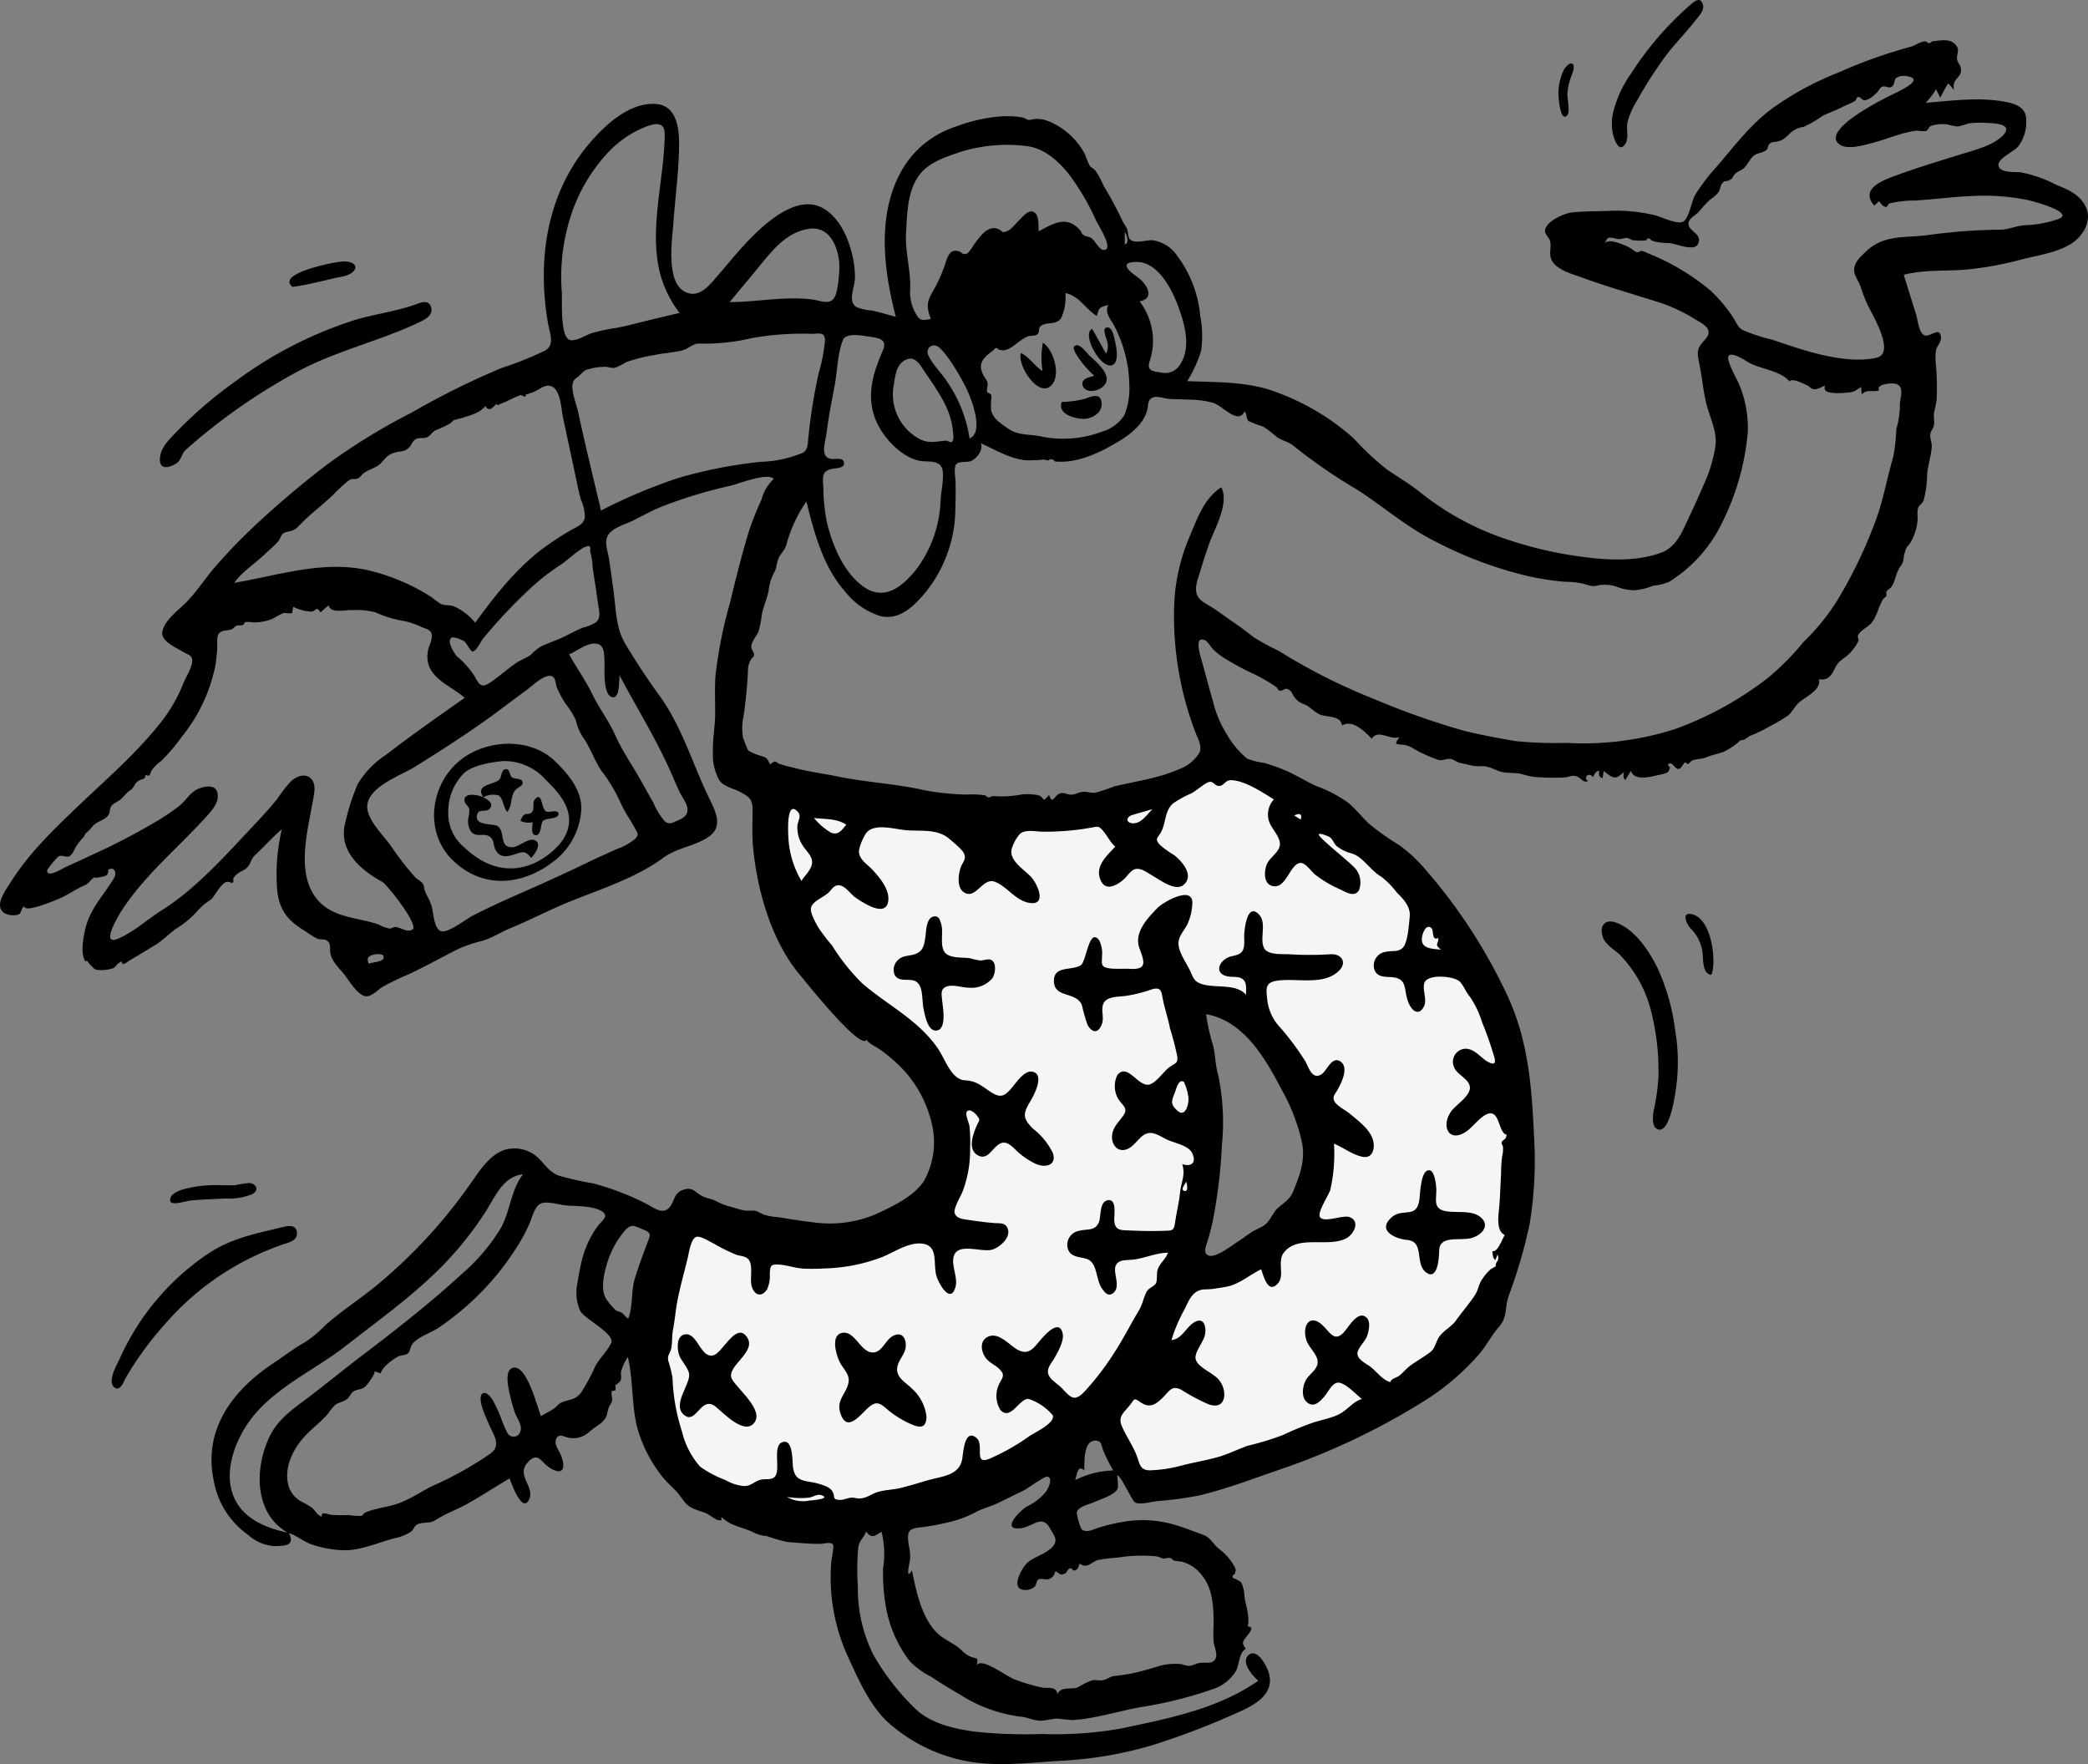 <svg xmlns="http://www.w3.org/2000/svg" width="262.575" height="221.852" viewBox="0 0 262.575 221.852"><rect x="0" y="0" width="262.575" height="221.852" fill="#808080" stroke="none"/><defs><style>.a{fill:#f5f5f5;}.a,.b{fill-rule:evenodd;}</style></defs><g transform="translate(-101 -37)"><path class="a" d="M440.851,389.151c-.513,7.525-10.724,11.437-16.917,13.042,1.241-7.382,2.845-15.034,1.847-22.521-.328-2.466-.759-4.919-1.222-7.363q-.257-1.356-.531-2.708c-.044-.219-.4-1.178-.289-1.4.2-.391,1.937-.33,2.378-.313a9.132,9.132,0,0,1,3.294.786,15.584,15.584,0,0,1,5.549,4.414c3.581,4.28,6.277,10.384,5.89,16.059M429.03,338c-5.927,3.51-13.068,5.394-19.828,6.312-10.3,1.4-20.815-.211-30.885-2.443-2.472-.548-4.94-1.138-7.375-1.831a34.809,34.809,0,0,0,5.819,19.873c3.242,4.92,7.472,9.032,11.17,13.59,3.442,4.243,6.219,9.029,6.357,14.628.057,2.337-.135,4.475-2.091,5.99s-4.622,2.086-7.028,2.433A61.735,61.735,0,0,1,366.845,396c-1.163-.186-2.323-.4-3.47-.661-1.3-.3-1.759-.653-2.847.325-2.348,2.11-3.425,5.275-3.957,8.3a44.311,44.311,0,0,0,.778,17.878c1.384,5.389,7.916,8.375,12.755,9.678,14.6,3.928,30.7-1.5,41.9-11.154.244-.211.486-.424.723-.644.8,1.656,1.664,3.284,2.613,4.857a23.546,23.546,0,0,0,2.188,3.169,4.618,4.618,0,0,0,1.065,1.057c.765.429,1.544.114,2.41-.037a102.959,102.959,0,0,0,18.848-4.868c9.24-3.495,17.528-9.252,21.907-18.346a45.163,45.163,0,0,0,3.924-14.675c.641-5.8.779-11.72-.852-17.369-2.988-10.352-10.613-18.744-18.964-25.217A82.874,82.874,0,0,0,429.03,338" transform="translate(-173.601 -204.918)"/><g transform="translate(101 37)"><path class="b" d="M258.874,38.333a14.181,14.181,0,0,1-4.243.791c-1.128.082-2.012.534-3.075.56a71.084,71.084,0,0,0-8.872.645c-2.956.444-5.679-.136-8.014,2.086-.831.79-1.872,1.7-1.373,2.975.229.584.552,1,.742,1.631a15.936,15.936,0,0,0,.794,2.054c.6,1.295,3.585,6.117,1.16,6.707-2.629.639-6.195-.108-8.727-.84-1.478-.427-2.932-.927-4.388-1.42a21.61,21.61,0,0,1-3.73-1.222c-.7-.406-.851-1.1-1.316-1.755a18.648,18.648,0,0,0-2.734-3.21,28.8,28.8,0,0,0-7.91-4.7,3.1,3.1,0,0,0-.706-.284c-.211-.02-.443.2-.579.171-.373-.073-.5-.307-.912-.539-.549-.312-2.787-1.349-3.178-.533.366-1.071.634-.762,1.625-.607.436.069.728-.131,1.121-.111.361.018.51.224.812.28a8.522,8.522,0,0,0,1.646.021q.233-.514.66.007l.478.155a9.5,9.5,0,0,0,1.778.174c.885.07,3.189,1.148,3.633.057.473-1.165-.964-1.456-1.2-2.269-.234-.8.861-1.266,1.3-1.748a13.1,13.1,0,0,1,1.394-1.512,5.059,5.059,0,0,0,1.05-.925c.235-.347.224-.909.529-1.2.363-.345.419-.106.749-.273.647-.327.361-.311.744-.758.327-.383.568-.371,1-.664.627-.429.847-1.268,1.457-1.729.446-.338,1.156-.337,1.547-.688.23-.207.159-.541.358-.737.382-.375.644-.223,1.121-.346.8-.208,1.065-.653,1.658-1.168a3.19,3.19,0,0,1,1.563-.663,14.671,14.671,0,0,0,2.359-1.374c.787-.386,1.6-.656,2.394-1.067.574-.3,1.128-.481,1.652-.783.177-.1.192-.476.421-.527.262-.058.472.378.751.4.585.048,1.251-.6,1.635-.976.167-.163.393-.6.608-.7.449-.191.717.187,1.118.038.562-.21.339-.823.683-1.161a1.842,1.842,0,0,1,1.476-.182c2.155.376-1.2,1.9-1.829,2.206-1.061.519-8.779,4.291-6.973,6.173.955,1,3.287.247,4.326-.015,1.821-.46,3.718-1.345,5.586-1.548a9.283,9.283,0,0,0,1.107.068c.424-.162.319-.487.663-.658a4.816,4.816,0,0,1,2.107-.186,7.3,7.3,0,0,0,1.283.258,13.8,13.8,0,0,0,1.366-.392,11.16,11.16,0,0,1,2.386-.052c1.138.033,3.413.205,1.76,1.717-1.338,1.224-3.653,1.753-5.341,2.287-2.5.789-4.95,1.507-7.415,2.407-1.68.612-5.263,1.688-3.263,3.984l.591-.559c.233.236.474.695.848.708.311.011.2-.323.49-.427a12.572,12.572,0,0,1,3.164-.364c2.44-.155,4.871-.478,7.314-.578a27.54,27.54,0,0,1,6.882.511c.58.124,5.99,1.545,3.9,2.376ZM238.923,61.939a11.05,11.05,0,0,1-.458,2.844,21.461,21.461,0,0,1-.38,3.44c-.659,2.313-1.128,4.679-1.836,6.978a57.848,57.848,0,0,1-5.342,11.328,27.875,27.875,0,0,1-4.109,5,32.905,32.905,0,0,1-4.47,4.516,42.907,42.907,0,0,1-11.635,6.419,37.789,37.789,0,0,1-13.707,1.757,52.6,52.6,0,0,1-6.27-.209c-2.155-.355-4.491-.79-6.609-1.313a98.653,98.653,0,0,1-11.433-4.045,73.75,73.75,0,0,1-11.927-6.045,27.943,27.943,0,0,1-3.064-1.661c-.809-.632-1.6-1.237-2.456-1.815-.976-.663-1.911-1.387-2.908-2.017-.6-.377-1.435-.745-1.748-1.427-.43-.938.088-2.115.357-3.024.35-1.184.721-2.353,1.141-3.513.711-1.965,2.52-5,1.525-7.072-2.1,1.3-3.023,3.854-3.919,6.026a24.349,24.349,0,0,0-1.98,8A40.948,40.948,0,0,0,150.37,103c.305.784.841,1.634.447,2.472a4.974,4.974,0,0,1-2.4,2c-2.728,1.2-5.466,1.554-8.315,2.219a22.551,22.551,0,0,1-2.353.794c-.491.046-.9-.115-1.46-.111s-1.007.32-1.513.354c-.441.03-.833-.228-1.254-.2-.942.055-1.116,1.669-1.582.248-.085.058-.553.589-.611.589-.133,0-.368-.395-.5-.465a2.413,2.413,0,0,0-.851-.181,5.354,5.354,0,0,0-1.871.053,12.537,12.537,0,0,1-3.191.132c-.217,0-.371.17-.64.16-.123-.005-.3-.223-.43-.256a11.662,11.662,0,0,0-2.3-.092,31.5,31.5,0,0,1-5.308-.547c-3.611-.817-7.292-.981-10.918-1.729-1.847-.381-3.651-.589-5.47-1.091a15.306,15.306,0,0,1-1.86-.5c-.541-.23-.328-.537-1.167.079-.377-.924-.422-.83-1.332-1.135a5.785,5.785,0,0,1-1.423-.645c-.026-.023-.586-1.43-.635-1.6A7.121,7.121,0,0,1,93.5,100.9a54.707,54.707,0,0,0,.556-5.719,2.762,2.762,0,0,1,.425-1.511c.081-.2.321-.182.341-.484.027-.4-.384-.682-.34-1.151.059-.631.693-1.271.915-1.859a15.019,15.019,0,0,0,.424-2.191c.214-.976.626-1.891.834-2.871a6.145,6.145,0,0,1,.635-2.2c.442-.711.312-1.291.664-2,.323-.649.732-.882.953-1.666a17.349,17.349,0,0,1,2.5-5.38c1.014,4.03,2.093,8.194,4.917,11.379a9.022,9.022,0,0,0,4.419,3.035c1.983.452,3.569-.718,4.86-2.1a16.822,16.822,0,0,0,4.537-11.464c.046-1.113.04-2.227.025-3.341-.007-.5-.261-1.767.079-2.184.372-.457,1.435-.171,1.987-.472.68-.371,1.427-1.363,1.123-2.181,1.812.82,3.544,1.9,5.559,2.129a14.149,14.149,0,0,0,2.361-.085c-.021,0,.553.118.587.126a.352.352,0,0,1,.459-.119.382.382,0,0,1,.32.236c2.872.287,5.764-1.132,8.222-2.635,1.436-.878,3.014-2.179,3.417-3.889.144-.61.019-1.185.65-1.5.512-.253,1.5.112,2.043.152,1.9.139,3.777-.041,5.634.526,1.133.346,3.112,2.77,3.9,1.065.343.322.157.895.522,1.208a15.929,15.929,0,0,0,1.828.7,13.539,13.539,0,0,1,1.678,1.277c.733.534,1.5.575,2.21,1.2a68.563,68.563,0,0,0,8.08,5.542c3.256,2.135,6.137,4.652,9.63,6.393a50.069,50.069,0,0,0,10.934,4.194,34.04,34.04,0,0,0,5.406.9,10.676,10.676,0,0,1,2.5.287,3.44,3.44,0,0,0,1.158.249c.288.008.7-.158,1.058-.151a4.491,4.491,0,0,1,1.756.224,6.442,6.442,0,0,0,2.206.459,7.707,7.707,0,0,0,2.43-.577,6.637,6.637,0,0,0,1.992-.483,17.864,17.864,0,0,0,6.6-7.3,31.6,31.6,0,0,0,3.288-11.391,13.939,13.939,0,0,0-1.165-6.33c-.236-.567-1.651-2.98-1.215-3.418.494-.5,2.112.644,2.568.892,1.447.787,4.061,1.038,5.075,2.362.258-.5,1.7.239,2.156.446.381.171.489.48.969.517.452.035.918-.326,1.334-.441-.3.847.717.886,1.416.931a11.134,11.134,0,0,0,1.493-.079c.858-.061.872-.254,1.656-.694a2.313,2.313,0,0,0,.1.944c.5-.729,1.465-.223,2.146-.543-.492-.747,1.609-.951,2.1-.794,1.232.4.4,1.967.505,2.875Zm-96.437,51.318c.812-.242,1.63-.464,2.445-.7-.617.567-1.259,1.589-2.14,1.749-1.064.192-1.482-.7-.3-1.053Zm-40.12.406c1.368.164,2.858.038,4.057.846-.584.672-.964,1.376-1.939.991a8.049,8.049,0,0,1-2.118-1.837Zm45.708,36.814c-.9-.806-.78-1.166-.358-2.209.181-.449.469-1.843,1.15-1.435a5.994,5.994,0,0,1,.578,1.972c.1.688-.329,2.605-1.371,1.671Zm5.067-4.679c-.317-1.166-.306-2.436-.618-3.631a23.7,23.7,0,0,1-.85-3.832c4.747.839,7.442,5.549,9.5,9.481a24.083,24.083,0,0,1,2.576,6.735c.4,2.276-.3,4-1.106,6.031-.413,1.036-1.1,1.395-1.893,2.079-.706.606-.971,1.629-1.707,2.174-.544.4-1.251.611-1.819,1.018s-1.124.8-1.7,1.174c-.663.428-2.649,1.99-3.544,1.656-.67-.249-.372-1.069-.2-1.583a26.3,26.3,0,0,0,.824-3.256,63.693,63.693,0,0,0,1.055-9.073,28.612,28.612,0,0,0-.51-8.972Zm-3.97,13.592c.071.148.368,1.413-.294,1.153-.46-.181.226-.921.294-1.153Zm2.8-50.229c.56-.231.784.453,1.277.474.654.027.791-.7,1.477-.721,1.677-.053,4.108,1.568,5.472,2.414a2.784,2.784,0,0,0-.611,2.747c.293.916,1.41,1.94,1.369,2.91s-1.251,1.6-1.629,2.465c-.347.8-.479,2.385.591,2.736,1.841.6,2.262-2.845,3.657-2.871.6-.011,1.371,1.11,1.8,1.459a14.768,14.768,0,0,0,3.161,1.872c.754.35,1.8,1.041,2.362.1a2.743,2.743,0,0,0-.353-2.6c-.5-.744-4.976-4.152-4.693-4.452.151-.16,1.265.281,1.423.415.357.3.488.794.846,1.116a5.209,5.209,0,0,0,1.926.913c1.409.473,2.3,2.139,3.666,2.915a10.671,10.671,0,0,1,1.935,1.971c.872.871,1.761,1.783,1.63,3.066-.091.889-.223,2.958-.726,3.708-.546.814-1.453.5-2.282.694a1.739,1.739,0,0,0-1.493,1.983c.193,1.081,1.057,1.158,1.96,1.185,2.546.077,1.609,1.694,2.5,3.469.482.964,1.287,1.343,1.841.214.446-.908-.351-2.34.133-3.115.589-.945,3.743-.688,4.4.046.5.557.763,1.322,1.26,1.9a11.772,11.772,0,0,1,1.518,3.207c.481,1.151.9,2.318,1.268,3.51.259.838.818,2.164-.52,1.448-.934-.5-1.632-1.626-2.816-1.662a1.645,1.645,0,0,0-1.5,2.239c.331,1.023,1.84,1.474,2.015,2.512.192,1.135-1.752,2.293-2.343,3.128-1.36,1.922-.222,4.085,2.006,2.454.79-.578,1.617-1.744,2.508-2.11,1.41-.578,1.4,1.564,2.076,2.352.364.424.495-.007.28.627-.079.234-.482.307-.527.6-.033.213.158.326.165.49a3.661,3.661,0,0,1-.1,1.248,16.521,16.521,0,0,0-.13,2.193c-.1,1.563-.117,3.056-.281,4.619-.091.87-.282,2.641.745,3.065-.365.573-.852,2.166-1.57,2.046.058.377.026.859.392,1.105l.263-.69c.2.525.024.586.012.944.015-.443-.4.618-.177.487-.193.161-.447.253-.737.462a5.063,5.063,0,0,0-.932,1.087c-.569.712-.536,1.431-1.033,2.174-.706,1.053-1.612,2.093-2.356,3.145-.605.856-1.759,1.351-2.245,2.271-.309.586-.432,1.267-.958,1.679-.754.59-1.762,1.146-2.581,1.755-.515.383-.907.914-1.421,1.286-.26.188-1.044.379-1.045.763-.986-.276-1.684-1.284-2.46-1.9-.518-.41-1.752-.942-1.678-1.763.061-.672,1.016-1.505,1.236-2.21.187-.6.447-1.71-.07-2.22-1.083-1.069-2.31,1.226-2.892,1.837-1.2,1.26-1.709-.011-2.694-.926-1.575-1.462-2.565.055-2.01,1.875.281.921,1.35,1.743,1.419,2.684.076,1.034-1.044,1.554-1.487,2.38-.419.779-.612,2.148.175,2.793.868.711,1.623-.13,2.19-.787.441-.51.931-1.632,1.647-1.7.9-.079,2.368,1.55,3.05,2.052-1.037.3-1.661,1.168-2.537,1.724-1.131.718-2.71.887-3.976,1.38a36.269,36.269,0,0,0-3.4,1.418,35.513,35.513,0,0,1-4.422,1.351c-1.274.444-2.482,1.067-3.783,1.434-1.466.413-2.988.662-4.467,1.036a17.6,17.6,0,0,1-4.05.629c-1.318,0-1.291-.814-1.712-1.9-.5-1.292-1.33-2.425-1.859-3.686-.5-1.2.257-1.654.986-2.571.687-.864.5-1,1.39-.393,1.166.8,1.936.258,2.843-.66.807-.816,1.1-1.5,2.264-.926a24.619,24.619,0,0,0,3.517,1.866c.984.292,1.716.08,1.881-1a2.868,2.868,0,0,0-1.32-2.678c-.636-.525-2.025-1.148-2.257-2-.245-.9,1.045-2.207,1.183-3.211.174-1.267-.372-2.2-1.574-1.322-.872.636-1.452,2.016-2.663,2.1A19.811,19.811,0,0,1,149,175.376c.524-1.082.974-2.31,2.382-2.431a11.606,11.606,0,0,0,1.189-.07c.575-.1,1.355-.186,1.97-.341,1.446-.365,2.723-1.482,4.055-2.122.305.822.846,3.162,2.089,1.8.92-1.011-.1-2.75.748-3.874,1.748-2.32,5.554-.616,7.85-1.812,1-.521,1.813-2.181.4-2.682-.824-.292-3.2.787-3.7-.009-.353-.568,1.127-2.786,1.306-3.4a20.426,20.426,0,0,0,.466-5.821c1.117.457,2.531,1.527,3.735,1.674,1.238.15,1.456-1.3,1.131-2.258-.447-1.315-1.937-2.393-2.958-3.241-.45-.373-1.629-.975-1.876-1.542-.255-.586.11-.87.4-1.38.447-.8,1.53-2.855.351-3.6-1.084-.687-1.692,1.238-2.382,1.649-1.172.7-1.573-.9-2.039-1.716a34.75,34.75,0,0,0-3.069-4.128,6.07,6.07,0,0,1-1.687-3.573c-.106-1.169-.345-2.073,1.033-2.339,2.443-.471,6.019.689,8-1.3,1.041-1.042.3-2.12-1.017-2.066a41.248,41.248,0,0,1-5.1.016c-.923-.074-2.854.15-3.32-.8-.6-1.226.417-3.195-.688-4.269-1.411-1.372-1.756,1.728-1.8,2.584-.034.624.125,1.573-.262,2.113-.362.5-1.024.5-1.559.678-1.348.458-2.045,2.115-.256,2.466.6.118,1.441-.054,1.941.393.524.467.324,1.3.373,1.926-1.253-1.453-3.858-.809-5.555-1.348-.893-.284-1.045-.663-1.421-1.528-.455-1.048-1.492-2.372-1.532-3.531-.034-.983.785-1.724,1.167-2.572a6.77,6.77,0,0,0,.577-2.728c-.117-1.969-3.668.041-4.4.794-1.328,1.367-2.964,3.136-2.245,5.072.642,1.728.983,2.708-1.245,2.572-.815-.05-2.528.112-3.16-.233-.47-.255-.293-.714-.309-1.378a3.663,3.663,0,0,0-.339-1.95c-1.3-1.768-1.6,2.632-2.332,3.108-1.14.745-3.553-.036-3.366,2.176.163,1.935,2.778,1.145,3.5,2.81a23.939,23.939,0,0,0,.713,2.51c.625,1.1,1.395,1.044,1.81-.106.291-.808-.1-1.638.127-2.4.323-1.1,1.863-1,2.811-1.125a17.79,17.79,0,0,0,3.25-.8c1.351-.437,1.278.281,1.5,1.32.255,1.206.645,2.369.885,3.592a35.872,35.872,0,0,1,.911,3.51c.073.873-.222.793-.945,1.3-.79.55-1.659,1.981-2.576,2.216-1.379.354-2.768-2.8-4.022-1.185a3.179,3.179,0,0,0,.053,2.882c.506.945,1.436,1.186.657,2.268-.586.813-1.322,1.443-1.377,2.538-.051,1.016.639,1.977,1.72,1.679.873-.241,1.389-1.135,2.05-1.677,1.141-.937,2.077-.069,3.245.461.919.418,2.608.69,3.07,1.672.585,1.246-.165,1.728-1.253,1.373.424,1.393-.134,2.2-.287,3.642-.124,1.165-.392,2.232-.562,3.358-.227,1.5-.251,1.341-1.8,1.392-1.315.043-2.594.008-3.907-.049-1.157-.051-1.945.054-2-1.343-.023-.616.365-2.706-.849-2.455-1.07.221-.762,2.13-1.119,2.848-.517,1.039-1.393.721-2.367.977a1.792,1.792,0,0,0-1.536,2.123c.273,1.207,1.379,1.123,2.341,1.4,1.481.43,1.156,2.608,2.02,3.791.353.483.724.97,1.316.574,1.086-.727.061-2.5.348-3.393.3-.937,1.319-.745,2.281-.867,1.419-.179,2.905-.864,4.319-.856-.271.816-1.031,1.291-1.3,2.15-.147.461-.01,1.321-.214,1.7-.219.409-.908.532-1.194,1.1-.373.745-.489,1.544-.926,2.274-1.033,1.726-1.923,3.491-3.021,5.2a34.779,34.779,0,0,1-3.782,4.974c-1.384,1.484-1.8.765-2.986-.448-.484-.494-1.512-1.065-1.646-1.8s.468-1.32.8-1.912c.436-.785,1.225-2.135,1.032-3.076-.36-1.768-1.94-.14-2.54.522-1.046,1.156-1.631,2.371-3.213,1.458-1.012-.585-2.289-2.185-3.617-1.593-1.209.539-.871,2.1-.127,2.885.417.442,1.011.7,1.453,1.11.952.893.413,1.135-.022,2.134a3.373,3.373,0,0,0,.248,3.109c1.29,1.341,2.287-1.364,3.484-1.419a6.69,6.69,0,0,1,3.094,2.079c.295.978-2.25,2.145-2.926,2.6a27.549,27.549,0,0,1-5.055,2.863c-2.088.835-.532-1.8-1.673-2.671-1.484-1.138-1.6,1.979-1.751,2.754-.4,2.06-2.58,2.113-4.335,2.624-1.117.325-2.235.671-3.364.953-.958.24-2.031.234-2.959.531-.814.261-1.372.79-2.282.8-.3,0-.554-.1-.839-.105-.576-.014-1.1.315-1.654.281-.916-.057-.517-.346-.836-.985-.3-.6-1.06-.82-1.653-1.007-1.7-.537-3.111-.066-3.358-2.225-.076-.663.024-3.385-1.237-3.067-1.473.371-.177,3.606-1.091,4.417-.445.395-1.117.2-1.653.314-.88.191-1.266.856-2.23.811a5.755,5.755,0,0,1-2.279-.757,13.3,13.3,0,0,1-3.2-1.7,10.279,10.279,0,0,1-2.251-4.371,24.64,24.64,0,0,1-1.2-6.781,14.012,14.012,0,0,0-.533-2.135c-.154-.794.3-.954.405-1.706.1-.732.052-1.513.206-2.3.221-1.127.3-2.28.513-3.411.355-1.87.893-3.726,1.335-5.579.137-.576.386-2.421,1.1-2.6.524-.131,1.734.65,2.22.879a21.255,21.255,0,0,0,2.814,1.392c.53.162,1.2.146,1.547.638.55.779.106,2.305.333,3.226.279,1.127,1.2,1.607,1.947.474a3.959,3.959,0,0,0,.344-1.99c.076-.962.093-1.195,1.134-1.13s2.083.464,3.165.513c.975.043,1.954.017,2.928-.037a21.831,21.831,0,0,0,6.746-1.356c1.5-.57,3.244-1.818,4.9-1.774,2.337.062,1.7,2.226,2.025,3.845.195.985,1.842,4.01,2.475,1.555.313-1.214-.73-2.984-.112-4.081.73-1.3,3.412-.221,4.632-.521.988-.243,2.638-1.643,1.941-2.852-.33-.572-.972-.464-1.544-.507-1.084-.081-2.161-.229-3.237-.388-.612-.09-1.547-.143-1.791-.845-.208-.6.765-2.143.977-2.713a14.589,14.589,0,0,0,.953-5.484,17.752,17.752,0,0,0-.088-2.825c-.055-.336-.56-1.435-.323-1.756.318-.433.969.117,1.23.441.519.646.338.594.043,1.263-.434.984-1.278,3.048.153,3.806,1.5.792,2.037-1.885,3.455-1.592.661.137,1.314,1.006,1.846,1.412a8.987,8.987,0,0,0,2.03,1.272c1.2.479,2.554.12,2.068-1.392a8.68,8.68,0,0,0-2.462-3.036c-1.381-1.347-1.318-1.913-.364-3.5.4-.664,1.932-3.483.155-3.712-.94-.122-1.957,1.4-2.454,1.987-.853,1-1.341,1.431-2.61.627-1.24-.786-1.815-1.443-3.315-1.515-1.725-.083-2.5-2.676-3.416-4.007-2.485-3.617-6.289-5.406-9.5-8.177a25.643,25.643,0,0,1-3.808-4.78,22.305,22.305,0,0,1-1.758-2.312c-.29-.543-1.076-1.85-.872-2.491.255-.8,1.63-1.289,2.2-1.852.48-.472.736-1.061,1.491-.881.672.161,1.277,1.07,1.827,1.47a12.037,12.037,0,0,0,1.745,1.05c1.081.531,2.387.814,2.451-.8.055-1.4-1.218-2.891-2.137-3.832-.669-.685-1.683-1.281-1.55-2.369a6.771,6.771,0,0,1,.791-1.953c.922-1.558,3.738-.607,5.268-.508,1.843.121,3.876-.189,5.341,1.115.478.425,1.586,1.261,1.82,1.853.273.689-.173,1-.421,1.666-.32.862-.541,2.564.381,3.159,1.539.992,2.342-1.95,3.942-1.307,1.517.61,2.578,2.365,4.31,2.643,2.267.363.976-2.446.192-3.273-1.017-1.072-2.99-2.18-2.344-3.765a5,5,0,0,1,.985-1.679c.742-.551,1.939-.248,2.789-.239a33.082,33.082,0,0,0,6.273-.529c.634-.113.778-.2,1.225.269.619.653.944,1.5,1.663,2.147-1.039,1.12-2.58,2.443-1.857,4.167.622,1.484,1.985.756,2.907-.037.433-.372.88-1.16,1.454-1.309.745-.194,1.582.483,2.192.826.915.516,2.873,2.046,3.913,1.143,1.375-1.195-.252-2.992-1.2-3.729a12.2,12.2,0,0,1-1.818-1.315c-.642-.733-.266-.84.123-1.5.712-1.209.451-2.765,1.589-3.709a13.327,13.327,0,0,1,2.254-1.236c.709-.378,1.471-1.128,2.166-1.416Zm11.6,4.7-.83-.509c.633-.308,1.05-.272.83.509Zm15.272,14.684c.111-.564.546-1.573,1.145-1.045.386.339-.035,1.612.882,1.26.047.811-.557.742.334,1.464-1.124-.13-2.676-.079-2.361-1.679ZM135.2,196.925c.283-.76.281-1.938,1.152-1.243.046-.92-.172-3.837,1.5-3.719.681.048.674.649.854,1.169a18.986,18.986,0,0,0,1.29,2.58,11.422,11.422,0,0,0-4.793,1.213Zm.542,10.485c.947.716,1.422-.129,2.316-.438a24.639,24.639,0,0,1,2.6-.316,18.011,18.011,0,0,1,3.577-.222c.273,0,.844.041,1.119.073.5.057.457.162.978.3a4.911,4.911,0,0,1,.608-.1.64.64,0,0,1,.594.312,9.286,9.286,0,0,0,1.086.161,4.734,4.734,0,0,1,2.559,1.755c1.418,1.734,1.46,4.34,1.428,6.486a14.515,14.515,0,0,0,.011,1.829c.062.559.457,1.4.3,1.96-.245.841-1,.652-1.885.689-.519.022-1.038.357-1.451.387a2.834,2.834,0,0,1-.965-.209,7.332,7.332,0,0,0-3.342.388c-1.068.295-2,.586-3.089.795-.705.136-1.339.213-2.051.3-.583.073-.835.38-1.344.507-.491.122-.969-.061-1.464.035a9.871,9.871,0,0,0-1.76.872c-.848.34-2.2-.168-2.578.88-.147-1.011-1.117-.736-1.838-.826a22.478,22.478,0,0,1-3.5-1.021c-.938-.279-4.181-2.849-4.8-1.806,0-.105.114-.7.016-.772-.346-.243-.343-.109-.716-.262a3.288,3.288,0,0,1-1.217-.836c-.824-.794-1.933-1.209-2.8-1.929-2.18-1.81-2.926-5.537-3.458-8.132-.7,1.233-.44-.349-.32-.878.285-1.247-.081-1.863-.164-3.068-.076-1.109.429-1.328,1.43-1.444a27.208,27.208,0,0,0,3.628-.65,13.434,13.434,0,0,0,3.324-1.21c.953-.535,1.952-.745,2.926-1.214,1.074-.517,2.128-1.06,3.211-1.563.488-.227,2.639-1.85,3.013-1.751.766.2.043,1.545-.191,1.9a7.416,7.416,0,0,1-2.475,1.894c-.8.513-3.235,2.944-.765,2.7,1.637-.162,2.745-1.877,3.793.078.37.69.913,1.244.488,1.958-.593,1-2.305,1.47-3.2,2.139-.765.571-2.329,3.262-.753,3.551a1.831,1.831,0,0,0,1.489-.377c.227-.237.211-.727.441-.889.326-.231.959.055,1.331-.072.53-.18.654-.47.849-.979.566.258.574.6,1.22.272.214-.11.293-.516.541-.624.333-.145.433.331.615.261.5-.19.494-.4.651-.894ZM101.771,199.5a4.007,4.007,0,0,1-2.8-.457,10.278,10.278,0,0,0,2.838.078c.392-.081,1.02-.451,1.421-.322,1.427.458-1.084.673-1.464.7ZM99.136,116c-.014-.334-.3-4.825,1.237-3.061.42.483-.033,1.129-.093,1.663a4.063,4.063,0,0,0,.689,2.558c.442.706,1.268,1.325,1.144,2.246-.108.808-.924,1.5-1.326,2.169A11.9,11.9,0,0,1,99.136,116ZM95.763,68.868a58.149,58.149,0,0,0-10.52,2.058A68.109,68.109,0,0,0,75.578,75c-.652-2.791-1.334-5.574-1.978-8.367q-.465-2.016-.9-4.041c-.207-.959-.957-2.747-.644-3.69.166-.5.386-.5.743-.811a5.762,5.762,0,0,1,.825-.748,8.105,8.105,0,0,1,2.531-.416c.514.031.783.235,1.312.087a9.578,9.578,0,0,0,1.251-.662,18.939,18.939,0,0,1,3.568-.9c1.107-.246,2.25-.3,3.359-.545.972-.214,1.434-.929,2.263-.9a25.993,25.993,0,0,0,6.683-.7,36.168,36.168,0,0,1,7.478-.528c.982-.025,1.671-.245,1.677.847a21.272,21.272,0,0,1-.8,4.133,67.408,67.408,0,0,0-1.341,8.624c-.114,1.466-.715,1.364-1.907,1.814a14.814,14.814,0,0,1-3.94.677ZM77.072,98.487c.876.129.775-2.267.84-2.754,2.089,3.939,4.441,7.729,6.281,11.8.43.951.821,1.925,1.275,2.864.311.644,1.007,1.507.99,2.256-.018.781-.649,1.074-1.314,1.363-.719.313-1,.469-1.506.107a8.847,8.847,0,0,1-1.5-2.438c-.578-.993-1.132-2-1.7-3-1.026-1.813-2.236-3.548-3.079-5.451-.789-1.783-1.984-3.317-2.835-5.068-.843-1.734-2-3.379-2.965-5.076.973-.4,2.186-1.416,3.291-1.36,1.142.058,1.114,1.16,1.164,2.078.052.975-.274,4.485,1.059,4.682Zm2.8,17.8a7.566,7.566,0,0,1-2.416,1.324c-1,.475-2.019.9-3.012,1.381-3.258,1.59-6.5,3.045-9.822,4.505q-2.574,1.132-5.085,2.4c-.877.441-2.81,1.987-3.819,2.027-1.157.045-1.184-2.291-1.439-3.167-.214-.733-.612-1.3-.879-2-.109-.284-.024-.5-.19-.78-.189-.32-.719-.579-.991-.855a36.553,36.553,0,0,1-3.091-3.992c-.894-1.212-2.42-2.729-2.849-4.214-.844-2.919,4.058-4.535,5.933-5.708,3.284-2.053,6.583-4.163,9.713-6.444,1.426-1.039,2.822-2.12,4.254-3.15.669-.48,2.522-2.35,3.38-1.684.32.248.326.934.459,1.294A11.633,11.633,0,0,0,71.206,99.4a10.8,10.8,0,0,1,1.213,1.967,6.287,6.287,0,0,0,.825,2.047c.987,1.355,1.453,2.919,2.371,4.3a19.339,19.339,0,0,1,2.314,3.8,16.888,16.888,0,0,0,1.319,2.395c.218.371.446.735.641,1.119.35.686.473.677-.011,1.253Zm-28.006,11.4c-.626.448-1.548-.305-2.156-.315-.264,0-.527.2-.7.2a5.179,5.179,0,0,1-1.453-.538c-2.256-.767-4.946-.8-6.873-2.355-3.828-3.1-2-9.309-1.306-13.333.142-.821.4-1.957-.265-2.629-.727-.737-1.82-.3-2.485.3a16.7,16.7,0,0,0-1.714,2.181c-.9,1.137-1.89,2.211-2.886,3.266-3.54,3.748-7.288,8.038-11.667,10.789-1.821,1.144-3.47,2.7-5.466,3.567-2.4,1.049.064-3,.5-3.658,2.826-4.306,6.94-7.715,10.4-11.5.652-.713,1.578-1.675,1.59-2.7.018-1.543-1.346-1.4-2.423-.976-1.008.4-1.513,1.4-2.324,2.08a26.585,26.585,0,0,1-3.314,2.222,79.752,79.752,0,0,1-7.563,3.925c-1.2.565-2.406,1.119-3.611,1.672-.331.152-2.309,1.407-2.214.331a10.178,10.178,0,0,1,1.431-1.734c.777-.284,1.162.573,1.853-.55a5.941,5.941,0,0,1,1.253-1.818,2.4,2.4,0,0,0,.295-.532c-.012.064.515-.449.414-.36a4.175,4.175,0,0,0,.452-.493c.542-.708,1.584-.721,2.056-1.531.18-.308.078-.7.295-1.009.3-.429.971-.612,1.328-.989.305-.324.557-.589.747-.787.131-.137.36-.232.514-.389.384-.389.354-.734.892-1.061.483-.293.705-.019.873-.746.588.377.514-.175.753-.57a4.621,4.621,0,0,1,1.132-1.115,22.274,22.274,0,0,0,2.624-3.067,20.723,20.723,0,0,0,4.195-8.773,21.2,21.2,0,0,0,.277-2.325c.03-.41-.1-1.408.15-1.81.394-.623,1.142-.376,1.711-.648.193-.093.384-.366.566-.428.254-.087.564,0,.828-.086.1-.032.126-.333.3-.372a4.079,4.079,0,0,1,.99.049,6.421,6.421,0,0,0,2.115-.346c.626-.208,1.151-.685,1.775-.857a3.97,3.97,0,0,0,.971.043l.157-.808a5.318,5.318,0,0,0,2.271.606c.706-.107.557-.743,1.156.093l1.016-.887c.257,1.077,2.024.554,2.826.614a9.919,9.919,0,0,1,3.047.265,13.82,13.82,0,0,0,3.7,1.114,10.776,10.776,0,0,1,2.256.807c1.24.367,1.338.772.95,2.038a3.706,3.706,0,0,0-.127,2.873c.815,1.869,3.029,2.639,4.457,3.93-3.344,2.347-6.647,4.657-9.88,7.158a11.253,11.253,0,0,0-3.567,3.673,27.771,27.771,0,0,0-1.543,4.761c-.982,3.571,1.784,5.974,4.626,7.545.588.325,4.639,5.409,3.816,6ZM46.355,132c-.2-.687-.174-.87.489-1.117.251-.093,1.213-.215,1.368.129.352.781-1.5.772-1.857.987ZM74.538,82.236c.237,1.524.471,3.048.683,4.576.117.844.382,1.59-.246,2.227a5.7,5.7,0,0,1-1.68.689c-.658.278-1.3.6-1.931.927-1.128.591-2.306.946-3.419,1.479a7.635,7.635,0,0,0-1.19,1c-.574.43-1.271.64-1.863,1.049-1.057.732-2.027,1.6-3.084,2.335-1.2.835-1.447.567-2.119-.667a10.317,10.317,0,0,0-2.2-2.481c-.338-.338-1.548-2.262-.52-2.428a4.008,4.008,0,0,1,1.379.48c.313.192.814,1.285,1.068,1.3.459.034,1.046-1.273,1.332-1.616a64.257,64.257,0,0,1,6.105-6.459,27.71,27.71,0,0,1,3.583-2.78c.908-.587,1.7-1.409,2.594-1.966a1.7,1.7,0,0,1,.644-.351q.7-.318.526.549a8.789,8.789,0,0,1,.336,2.133Zm-40.98-2a16.252,16.252,0,0,0,1.428-1.352c.224-.292.372-.814.628-1,.446-.329,1.085-.177,1.6-.618.5-.426.942-.936,1.431-1.378,1.061-.958,2.157-1.838,3.2-2.813a20.747,20.747,0,0,1,1.738-1.639,4.269,4.269,0,0,1,.444-.316c.317-.16.475,0,.937-.146.306-.1.524-.485.77-.668.583-.435,1.343-.608,1.9-1.027s.831-1.07,1.6-1.42c.934-.423,1.635-.089,2.31-.9.275-.329.351-.745.783-.953.521-.251.978.015,1.476-.269.335-.192.565-.6.911-.805a14.744,14.744,0,0,0,1.886-.879c.489-.392.218-.351.8-.517.255-.073.537-.1.809-.2.871-.3,2.294-.661,2.809-1.487.262.382.352.46.777.341a4.758,4.758,0,0,0,.614-.6.26.26,0,0,0,.44.031c.919-.316,1.763-.859,2.668-1.16l.385.208q.268.015.217-.262a5.379,5.379,0,0,0,1.095-.365c.629-.274,1.325-.926,2.066-.693,1.239.389,1.3,2.916,1.511,3.917q.79,3.7,1.586,7.4c.215,1,.4,2.015.687,3a5.207,5.207,0,0,1,.479,2.281c-.2.84-1.024,1.114-1.71,1.5-.945.536-1.859,1.13-2.753,1.747-3.8,2.619-6.628,6.221-9.32,9.917A7.413,7.413,0,0,0,57.1,87.053c-.583-.229-1.108-.044-1.689-.323a12.307,12.307,0,0,1-1.149-.839,25.664,25.664,0,0,0-8.047-3.4c-5.685-1.247-11.252.684-16.764,1.6,1.119-1.538,2.791-2.508,4.109-3.848ZM71.615,38.5a21.222,21.222,0,0,1,4.943-8.62,13.12,13.12,0,0,1,4.106-2.914c1.347-.58,2.95-1.136,2.929.728-.046,4.047-.98,8.048-1.095,12.1-.111,3.972.554,7.16,2.958,10.361-1.523.354-3.045.712-4.562,1.089-1.152.286-2.347.606-3.437.8a20.278,20.278,0,0,0-3.134.684c-.718.245-1.843,1-2.621.833-1.292-.271-.986-4.905-1.052-6.019a24.819,24.819,0,0,1,.965-9.046Zm23.611,6.106c1.765-2.142,3.6-4.642,6.568-5.04,2.871-.385,3.929,3.059,3.747,5.381-.062.786-.179,2.826-.75,3.462-.631.7-1.752.173-2.554.065-3.462-.469-7.013.314-10.485.314,1.158-1.394,2.322-2.783,3.474-4.182Zm14.208,8.544c1.2.173,2.166.356,1.585,1.727-1.164,2.746-2.059,5.367-1.038,8.36.779,2.286,3.246,5.061,5.712,5.519.864.161,2.163-.127,2.694.751.473.782-.04,3.126-.095,3.994a15.373,15.373,0,0,1-3.126,8.982c-1.862,2.261-4.134,4.03-6.843,1.9-2.283-1.8-3.631-5.016-4.306-7.765a22.641,22.641,0,0,1-.473-4.432c-.061-1.327-.314-2.168,1.186-2.443.4-.073,1.407-.05,1.408-.664,0-.825-1.087-.516-1.5-.557-1.607-.16-.854-2.029-.7-3.237.255-2.058.668-4.093,1.047-6.13.323-1.735.34-4.009,1.041-5.632.409-.947,2.612-.484,3.416-.368Zm2.958,6.094c.183-1.119.28-2.516,1.39-3.135,1.22-.679,1.83.427,2.432,1.332,1.6,2.4,3.363,4.644,3.624,7.622.031.355.184,1.068-.159,1.314-.153.11-.518-.18-.754-.162-1.264.091-2.179.43-3.419-.284a6.352,6.352,0,0,1-3.115-6.687Zm9.538,6.7a17.071,17.071,0,0,0-2.807-7.113c-.662-1.084-1.949-2.269-2.406-3.415a.827.827,0,0,1,1.079-1.11c.443.131,1.3,1.308,1.594,1.715a27.351,27.351,0,0,1,2,3.356c.644,1.221,2.475,5.7.544,6.567Zm-7.986-25.933c.141-2.45.155-5.264,1.742-7.3,1.23-1.577,3.482-2.263,5.308-2.873a19.829,19.829,0,0,1,7.99-.683c2.265.234,3.975,1.776,5.373,3.472a30.329,30.329,0,0,1,3.5,5.952c.245.5,2.32,3.724.916,3.649-.557-.03-1.041-1.117-1.467-1.438-.334-.252-.73-.22-1.029-.421-.321-.216-.252-.415-.5-.681-1.714-1.831-3.291-.777-5.141.188-.087-.639.065-1.825-.469-2.292-.7-.611-1.429.357-1.931.832-.456.432-1.019,1.22-1.593,1.454-.746.3-.493-.019-1.141-.274-1.305-.513-2.309,1.006-2.969,1.89-.246.33-.649,1.162-1.089,1.251s-.482-.218-.849-.33c-1.039-.317-1.327.424-1.658,1.345a18.361,18.361,0,0,1-1.241,3c-.976,1.71-1.395,2.273-.623,4.162-1.127.167-1.363.3-1.922-.7a5.355,5.355,0,0,1-.689-3.07c.076-2.477-.664-4.617-.519-7.134ZM140.1,51.735a16.584,16.584,0,0,1,1.917,7.523,8.744,8.744,0,0,1-.639,3.778,5.015,5.015,0,0,1-2.709,2.02,13.911,13.911,0,0,1-7.968.584c-1.368-.25-2.7-.088-3.87-.91-.881-.619-1.944-1.22-2.2-2.355a8.1,8.1,0,0,1,.024-1.339,1.22,1.22,0,0,0-.048-.649q-.231-.133-.465-.259c-.123-.354.113-.749.052-1.118-.073-.446-.443-.81-.617-1.214-.477-1.115-.136-1.739.757-2.5q.32-.252.645-.5.291-.461.643,0c.425.006.413.137.86.007.979-.285,1.8-1.328,2.761-1.694.373-.142.929-.021,1.232-.284.27-.235.1-.727.334-.957.759-.736,1.953-.038,2.655-1.108a6.357,6.357,0,0,0,.51-3.1c1.759.336,2.521,2.022,3.966,2.87.286-1.108.327-1.075,1.431-1.379-.5.925.308,1.825.73,2.587Zm1.346-11.762c.324.417.571,1.454,0,1.554Zm1.5,3.77c2.686.005,4.4,3.4,5.186,5.5.852,2.287,1.75,5.338.16,7.565a2.177,2.177,0,0,1-2.34.822c-1.183-.133-1.789-.3-1.326-1.568a8.117,8.117,0,0,0-1.322-7.362c2.113-.408.774-2.347-.287-3.073-1.239-.847-2.24-1.893-.071-1.888ZM81.64,166.484c-.632,1.676-1.274,3.347-1.8,5.073-.5,1.636-.211,3.48-.836,5.053-.384-.19-.494-.528-.829-.733-.206-.127-.565-.177-.742-.317a8.406,8.406,0,0,1-1.241-1.479c-.69-1.2-.23-3.145.139-4.377a11.4,11.4,0,0,1,2.284-4.191c.735-.842,1.14-.574,2.122-.159.581.245,1.179.4.906,1.129Zm-4.786,13.222c-.5,1.021-1.437,1.863-1.991,2.892a25.166,25.166,0,0,1-1.763,3.286c-.755,1.007-1.433.839-2.473,1.273-.373.156-.53.445-.83.67-.563.422-1.18.681-1.772,1.057-.421-1.033-1.707-6.217-3.343-6.106-1.422.1-.695,2.811-.511,3.612a17.357,17.357,0,0,0,.568,2.016c.238.66.98,1.647.706,2.37a.878.878,0,0,1-1.652.188,13.708,13.708,0,0,1-.816-1.933c-.235-.536-1.312-3.471-2.243-3.016-.9.438.5,3.284.731,3.843.564,1.35,1.645,2.647.216,3.728a43.9,43.9,0,0,1-7.268,4.062c-1.418.691-2.693,1.6-4.181,2.16-1.383.521-2.98.61-4.316,1.209-.329.147-.108.331-.589.417a12.158,12.158,0,0,1-1.539-.117,15.9,15.9,0,0,1-2.147-.029c-.4-.05-1.318-.491-1.173.237-.569-.158-.789-.733-1.2-1.091a8.753,8.753,0,0,0-1.255-.745,3.421,3.421,0,0,1-1.749-2.1c-.6-2.325.67-4.745,2.239-6.366.9-.93,1.957-1.7,2.783-2.7a6.018,6.018,0,0,1,.864-1.045c.45-.35,1.068-.393,1.5-.748.325-.263.422-.683.762-.925.5-.357,1.092-.209,1.567-.678.271-.268,1.2-1.53,1.136-1.879l.765.256c.155-.778,1.5-1.737,2.158-2.109.335-.188.986-.179,1.235-.382.331-.27.3-.835.567-1.174.754-.97,2.331-1.406,3.329-2.082a35.8,35.8,0,0,0,3.65-2.852,33.849,33.849,0,0,0,6.032-7.06,21.276,21.276,0,0,0,1.775-3.278c.295-.71.589-1.971,1.317-2.383.752-.425,2.479.151,3.321.211,1.237.089,3.165.034,4.274.642,1.185.65.222,1.187-.388,1.963a12.46,12.46,0,0,0-1.874,3.883,28.45,28.45,0,0,0-.632,3.114,5.784,5.784,0,0,0,.314,3.646c.544,1.014,4.466,2.923,3.9,4.071ZM30.1,200.269c-2.663-3.626-.458-8.933,2.147-11.863,3.143-3.535,7.616-5.523,11.291-8.4,4.249-3.324,8.612-6.412,12.377-10.312a43.43,43.43,0,0,0,5.076-6.4c1.279-1.95,2.207-4.548,4.791-4.83-1.524,1.9-1.613,4.638-2.792,6.754a24.182,24.182,0,0,1-4.961,5.826c-3.956,3.636-8.228,6.967-12.5,10.217-2.181,1.659-4.3,3.392-6.475,5.059-1.946,1.493-3.991,2.77-5.113,5.045-1.935,3.925-2.051,9.74,2.235,12.158-2.208-.44-4.692-1.37-6.076-3.253Zm232.176-163.5c-.788-1.576-2.264-2.138-3.747-2.755a16.472,16.472,0,0,0-4.387-1.54c-.716-.086-2.734.127-2.828-.91-.079-.864,2.03-1.732,2.516-2.39a5.118,5.118,0,0,0,.93-3.793c-.265-1.169-1.4-1.538-2.463-1.75-3.3-.658-6.812-.174-10.122.1a11.678,11.678,0,0,0,1.3-1.71L244,23.1A17.4,17.4,0,0,1,245,21.283l.754.848c-.418-1.467.988-1.46.84-2.7-.057-.481-.383-.692-.463-1.078-.157-.769.436-1.249-.239-1.962-.752-.794-1.981-.479-2.856-.4-.11.01-.269.227-.411.245-.2.025-.31-.246-.553-.232-.652.038-1.228.545-1.876.7a61.1,61.1,0,0,0-8.9,3.175,38.63,38.63,0,0,0-8.379,4.517c-2.74,2.032-4.719,4.644-6.908,7.218a24.421,24.421,0,0,0-2.875,3.764c-.4.72-.771,2.982-1.5,3.311-.791.357-2.78-.653-3.589-.839a21.147,21.147,0,0,0-5.751-.533c-1.553.069-3.191.028-4.731.218-.894.11-3.121,1.1-3.264,2.211-.063.493.5.9.628,1.365.192.7-.125,1.439.1,2.139.45,1.428,2.537,1.953,3.767,2.4,3.434,1.255,6.915,2.229,10.385,3.353a22.143,22.143,0,0,1,4.163,2.047c1.133.647,2.166,1.295,1.022,2.51-1.084,1.151-.948,1.616-.626,3.2.34,1.674.458,3.366.9,5.023s1.267,3.227,1.106,4.974a18.038,18.038,0,0,1-1.555,5.124c-.68,1.611-1.431,3.2-2.171,4.789-.684,1.467-1.424,2.954-3.006,3.58-3.021,1.195-6.88,1.006-10.028.571a49.8,49.8,0,0,1-10.643-2.6,34.858,34.858,0,0,1-9.51-5.327c-1.435-1.187-2.99-2.066-4.513-3.128a36.332,36.332,0,0,1-4.069-3.816,29.6,29.6,0,0,0-9.273-5.654c-3.776-1.561-7.674-1.4-11.675-1.567a16.21,16.21,0,0,0,1.738-3.8,13.012,13.012,0,0,0-.111-4.427,14.787,14.787,0,0,0-2.864-7.5,4.549,4.549,0,0,0-3.088-1.984c-.813-.091-2.315.533-2.9-.155-.258-.3-.2-.942-.361-1.316-.144-.332-.433-.666-.591-1.027a44.836,44.836,0,0,0-2.346-4.366,10.71,10.71,0,0,0-1.045-1.929c-.247-.266-.565-.387-.7-.582a14.05,14.05,0,0,1-.593-1.442,9.149,9.149,0,0,0-4.547-4.149,3.923,3.923,0,0,0-1.831-.28,5.242,5.242,0,0,1-.628.112c-.483-.037-.407-.21-.794-.29-2.589-.539-6.061.217-8.49,1.146a12.133,12.133,0,0,0-6.19,4.586c-3.819,5.693-2.929,13.043-1.309,19.314-.98-.257-1.955-.561-2.945-.78a6.987,6.987,0,0,1-1.973-.428c-1.2-.712-.225-2.537-.217-3.717.019-3-1.4-7.685-4.48-8.95-3.214-1.319-7.124,2.384-9.111,4.483-1.275,1.347-2.434,2.8-3.653,4.194-.852.976-1.978,2.53-3.472,2.276-3.259-.556-2.265-6.756-2.12-8.852.229-3.313.717-6.679.719-10,0-2.019-.348-4.743-2.827-4.979-3.412-.326-6.644,2.778-8.634,5.166-5.247,6.3-6.407,14.62-5,22.522.206,1.158.863,2.588-.391,3.307a42.361,42.361,0,0,1-5.522,2.211,102.084,102.084,0,0,0-11.348,5.641A76.777,76.777,0,0,0,41.022,69.3,117.766,117.766,0,0,0,31.4,77.513c-1.506,1.453-2.96,2.969-4.331,4.551-1.29,1.488-2.336,3.178-3.738,4.569-.955.947-2.711,2.217-2.921,3.662-.17,1.166,1.8,1.975,2.685,2.513.608.37,1.03.358,1.074,1.017.054.822-.812,2.138-1.12,2.922a19.555,19.555,0,0,1-3.162,5.316c-2.99,3.684-6.6,6.807-10.032,10.079-3.186,3.04-6.309,6.033-8.644,9.806-.572.924-2,2.823-.643,3.688a2.39,2.39,0,0,0,1.782.161c.442-.3.218-.747.74-1.046-.131,1,4.431-.958,4.785-1.14.959-.491,1.826-1.067,2.806-1.507.575-.259.644-.618,1.09-.907.238-.154.241.053.559-.043.287-.087.96-.12,1.173-.4.006-.008.239-.676.041-.538.777-.541,1.236.278.77,1.046-1.379,2.271-3.123,3.942-3.663,6.672-.2.991-.531,2.832.074,3.736.022.033.226-.063.251-.028a4.883,4.883,0,0,0,.336.43c.535.512.5.74,1.393.718a4.778,4.778,0,0,0,1.548-.239c.273-.134.406-.466.615-.584s.187-.182.386-.252c.041-.015.119.334.2.319.425-.08.608-.334.97-.539,1.041-.589,2.062-1.237,3.053-1.831s1.743-1.43,2.737-2.124a11.492,11.492,0,0,0,2.731-2.325,8.773,8.773,0,0,1,1.61-1.315c.448-.414,1.22-2.012,1.942-2.2.329-.087.592.2.772.085.2-.134-.018-.391.084-.542a1.865,1.865,0,0,1,.536-.587c.414-.331.922-.419,1.269-.85.386-.48.439-1.017.913-1.466,1.142-1.081,2.159-2.219,3.369-3.267a24.981,24.981,0,0,0-.568,7.845c.351,2.569,1.441,3.719,3.581,5.023a11.124,11.124,0,0,0,1.471.908c.307.124.771.05,1,.141.776.308.512.938.618,1.647.165,1.1,1.176,1.947,1.828,2.8.549.721,1.538,2.361,2.457,2.61.829.225,1.611-.745,2.3-1.158a34.655,34.655,0,0,1,3.273-1.578c2.144-.993,4.216-2.179,6.336-3.23A18.287,18.287,0,0,1,60.7,129.1c1.231-.372,2.282-1.084,3.462-1.57,2.123-.874,4.157-1.916,6.268-2.834,4.368-1.9,9.131-3.2,13.018-6.052,1.758-1.289,4.022-1.426,5.755-2.678,1.806-1.306.7-3.3-.074-4.9-2.113-4.377-3.374-8.922-6.283-12.909-1.511-2.072-2.907-4.212-4.225-6.415-1.166-1.949-1.142-4.157-1.435-6.358-.2-1.471-.38-2.949-.619-4.414-.152-.931-.642-2.1-.049-2.948.637-.907,2.15-1.293,3.106-1.771,1.188-.594,2.339-1.234,3.571-1.737a59.472,59.472,0,0,1,8.739-2.648c.881-.209,4.653-1.707,5.371-.83a5.233,5.233,0,0,0-1.535,2.578,37.737,37.737,0,0,0-1.627,4.1c-.888,2.963-1.643,5.972-2.367,8.978a56.244,56.244,0,0,0-1.8,9.068c-.113,1.57-.035,3.14-.038,4.711,0,1.677-.35,3.321-.288,5a6.568,6.568,0,0,0,.79,3.414c.607.884,1.638.982,2.537,1.455,1.186.623,1.651.889,1.661,2.246.013,1.581-.089,3.134.059,4.714.515,5.5,2.363,12.032,6.053,16.28.245.283,7.4,9.312,8.2,7.99.546.646,1.362.883,2.033,1.446a19.171,19.171,0,0,1,2.964,2.69,15.1,15.1,0,0,1,3.337,6.888,9.942,9.942,0,0,1-1.1,6.726c-1.242,1.91-3.9,3.163-5.9,4.1a14.8,14.8,0,0,1-8.173,1.065c-1.412-.153-2.813-.392-4.215-.617a8.763,8.763,0,0,1-1.816-.314c-.592-.235-.793-.5-1.384-.525a5.873,5.873,0,0,1-1.149-.021c-.578-.121-1.205-.34-1.781-.488a8.17,8.17,0,0,1-1.756-.7c-.546-.28-1.162-.335-1.688-.6-.907-.458-1.186-1.223-2.413-.8-1.295.448-1.024,1.568-1.85,2.335-.735.683-1.644.052-2.375-.354a28.029,28.029,0,0,0-3.338-1.547,33.172,33.172,0,0,0-3.789-1.25,37.241,37.241,0,0,1-4.312-.976c-1.192-.47-1.705-1.38-2.569-2.23a4.349,4.349,0,0,0-3.4-1.155c-2.293.145-3.859,2.625-5.071,4.347a64.636,64.636,0,0,1-11.65,12.688c-2.162,1.8-4.6,3.34-6.689,5.214a14.3,14.3,0,0,1-2.566,2.12c-1.372.773-2.616,1.743-3.928,2.614-5.129,3.409-8.891,8.374-7.472,14.859a10.519,10.519,0,0,0,4.3,6.724,5.357,5.357,0,0,0,3.45,1.414c1.3-.043,2.449-.089,1.683-1.637.971.3,1.784,1.043,2.844,1.423a13.962,13.962,0,0,0,4.107.737c2.076.042,4.519-1.052,6.337-1.517a5.562,5.562,0,0,0,2.067-.82c.461-.38.361-.83,1.058-1.01.914-.237,1.262.04,2.136-.514,1.269-.8,2.646-1.281,3.963-2.022,1.774-1,3.479-2.123,5.236-3.151.234.646,1.611,4.484,2.461,2.633.74-1.611-1.662-2.989-.2-4.62,1.393-1.555,1.684.08,3.036.8,1.876,1,1.595-.87,1.049-1.978-.218-.443-.677-1.112-.542-1.629.26-1,1.068-.413,1.7-.311a2.916,2.916,0,0,0,2.56-.786c.626-.56,1.662-1.043,2.041-1.781.189-.369.222-.877.38-1.269.208-.517.356-.391.431-1.033a3.906,3.906,0,0,1-.087-1.007l.492-.1c0-.023.016-.67-.05-.574.153-.223.482-.317.672-.626.174-.284.012-.829.082-1.164a7.217,7.217,0,0,1,.844-1.832c.668,2.826.475,5.773,1.113,8.6a17.278,17.278,0,0,0,3.11,6.306c.645.882,1.5,1.508,2.175,2.347.572.709.858,1.334,1.7,1.753.562.278,1.193.422,1.772.662.37.154,1.212.862,1.559.85-.3.011.568.038.366,0,.015,0-.1-.379,0-.373,1.262,1.2,2.58,1.2,4.041,1.941a4.407,4.407,0,0,0,1.633.445,26.208,26.208,0,0,0,2.586.746c1.362.087,2.9.269,4.316.219.386-.014,1.112-.263,1.416.075.2.223-.18,1.836-.2,2.205a23.975,23.975,0,0,0,1.9,11.484c1.355,2.939,2.8,6.415,5.2,8.659a20.576,20.576,0,0,0,9.93,4.911c3.934.742,7.833.186,11.779-.044a49.147,49.147,0,0,0,11.569-1.963,95.88,95.88,0,0,0,10.427-3.97c2.337-1.009,5.3-2.461,4.074-5.524-.3-.741-1.445-2.8-2.461-1.784-.9.9.6,2.6,1.284,3.171-5.127,3.576-11.35,4.759-17.349,6.026a47.768,47.768,0,0,1-9.892.676,59.616,59.616,0,0,1-8.5-.307c-2.553-.359-5.525-1.032-7.425-2.9a30.559,30.559,0,0,1-5.224-6.72,18.593,18.593,0,0,1-1.97-8.579,33.246,33.246,0,0,1,.032-4.778c.121-1.149.707-1.286,1-2.194.673.942,1.115.594,1.941.043a11.277,11.277,0,0,1,.2,4.576,24.935,24.935,0,0,0,.293,4.5,15.694,15.694,0,0,0,3.058,7.2,9.779,9.779,0,0,0,2.677,1.944c1.2.81,2.445,1.564,3.7,2.292a18.408,18.408,0,0,0,7.6,2.746c.932.072,1.609.558,2.72.49.659-.04,1.323-.266,1.981-.248a17.809,17.809,0,0,0,1.9.18c2.814-.2,5.715-1.126,8.5-1.632a51.325,51.325,0,0,0,8.932-2.22,5.336,5.336,0,0,0,2.974-2.253c.5-.842.367-2.352,1.294-2.856-.607-.783-.381-.922.143-1.622.245-.327,1.035-1.191.077-1.175.291-1.262-.2-2.482-.4-3.717a4.56,4.56,0,0,0-.395-1.8c-.192-.268-.513-.273-.685-.47a.494.494,0,0,1-.417-.222.337.337,0,0,1,.3-.385c-.048-.417.26-.268-.048-.92a6.944,6.944,0,0,0-1.977-2.272c-.644-.516-1.119-1.432-1.863-1.707-.968-.358-1.983-.748-3-1.08a14.249,14.249,0,0,0-7.013-.624,24.208,24.208,0,0,0-3.271.769c-.626.2-1.584.742-2.139.158A7.678,7.678,0,0,1,135.41,201c.1-.738,1.606-1.036,2.156-1.293.84-.394,2.4-.814,2.929-1.6.224-.328-.029-1.718.008-1.743.352-.238,1.832,3.14,2.234,3.37.583.333,2.219-.107,2.822-.173a42.1,42.1,0,0,0,5.383-.738c3.375-.822,6.688-2.093,9.972-3.217a87.279,87.279,0,0,0,17.9-8.453,30.933,30.933,0,0,0,7.225-6.1c.9-1.07,1.536-2.339,2.455-3.389,1.061-1.211.726-2.3,1.2-3.819a64.527,64.527,0,0,0,2.655-9.074,49.061,49.061,0,0,0,.613-10.046c-.3-6.627-.617-12.91-3.529-19a67.617,67.617,0,0,0-10.238-15.652,19.085,19.085,0,0,0-3.139-2.932,35.589,35.589,0,0,1-3.8-2.667c-.939-.872-1.724-1.9-2.706-2.726a16.635,16.635,0,0,0-4.051-2.113c-1.353-.621-2.588-1.429-3.972-2a22.588,22.588,0,0,0-2.573-.9,9.352,9.352,0,0,1-2.1-.526,10.777,10.777,0,0,1-2.513-2.962,13.968,13.968,0,0,1-1.805-4.254c-.518-1.809-1-3.63-1.506-5.443-.173-.619-.82-2.775.47-2.252.377.153.731.833,1.022,1.124a8.622,8.622,0,0,0,1.915,1.42,32.206,32.206,0,0,0,3.308,1.75,20.99,20.99,0,0,1,2.759,1.606c.132.079.171.35.341.425.4.178.667-.313,1.045-.192.516.164.6.651.888,1.038a2.36,2.36,0,0,0,1.266.9c.706.321,1.225.957,1.913,1.272.836.382,2.677.086,2.8,1.4,1.3-.849,2.93.8,3.741,1.655.817-1.254,2.263.214,3.5-.2-.684.951-.56.856.519.974.911.1,1.456.7,2.356,1.056a19.919,19.919,0,0,0,1.96.824c.613.162,1.077-.2,1.61-.11.368.063.718.381,1.068.468.443.11,1.075.245,1.577.364.61.145,1.217.012,1.826.127.71.134,1.323.557,2.044.695.8.153,1.639.051,2.438.246a7.51,7.51,0,0,0,1.925.389,29.461,29.461,0,0,0,3.492.033c.592-.068.919-.368,1.589-.074.447.2.714.8,1.323.523-.643-.258-.079-1.261.63-.492.168-.431.276-.671.742-.813-.023.422-.092.845.445.933q.062-.441.124-.88c1.169.89,1.445,1.2,2.549.118-.03.356-.18.758.182,1.01l.694-1.153c.391,1.24,2.256.812,3.16.592.351-.085,1.319-.22,1.548-.508a1.394,1.394,0,0,0,.2-.478c.052-.109-.542-.375-.036-.531.381-.118.678.718,1.125.684.4-.03.56-.705.847-.842.027-.013.222.273.357.21.21-.1.329-.353.561-.443.5-.2,1.15-.147,1.712-.38.712-.295,1.43-.436,2.158-.679a8.425,8.425,0,0,0,2.088-1.409c.176-.116.358-.049.531-.131.232-.111.475-.37.752-.493a16.14,16.14,0,0,0,2.429-1.176,20.382,20.382,0,0,0,2.353-1.39c.543-.472.836-1.162,1.382-1.643.784-.69,2.811-1.556,2.482-2.9,1.312.2,1.633-.649,2.114-1.586.458-.891,1.4-1.158,2.011-1.971a5.936,5.936,0,0,0,.839-1.239c.087-.238-.131-.487-.072-.65.272-.749,1.322-1.076,1.808-1.751.618-.859.817-1.946,1.333-2.829.1-.174.351-.277.448-.462.062-.119-.067-.414.008-.531.18-.277.463-.373.644-.63.437-.622.517-1.507.91-2.212.1-.174.434-.659.476-.762a4.271,4.271,0,0,0,.172-.962c.022-.116.246-.789.292-.885.144-.3.284-.344.5-.674a6.706,6.706,0,0,0,.94-3.121,4.006,4.006,0,0,1,.032-1.269c.132-.35.541-.566.7-.933a12.794,12.794,0,0,0,.449-3.35c.121-1.121.479-2.227.579-3.34.048-.539-.2-1.016-.186-1.524.021-.581.323-.69.439-1.173.132-.552-.062-1.188.057-1.781a13.8,13.8,0,0,0,.317-1.626,36.7,36.7,0,0,0-.113-4.483,5.689,5.689,0,0,1,.05-1.727c.122-.45.618-.953.6-1.442-.051-1.509-1.257-.2-1.951-.306-.806-.12-.955-1.93-1.167-2.616L239.4,45.358c2.475-.644,5.048-.459,7.575-.633a41.69,41.69,0,0,0,7.314-1.316c2.033-.512,4.257-.809,6.083-1.9,1.534-.918,2.8-2.95,1.9-4.742Z" transform="translate(0 -10.801)"/><path class="b" d="M64.826,139.43c.99-.515.74-1.226,1.467-1.887a73.945,73.945,0,0,1,13.629-9.593c5.042-2.809,10.7-4,15.853-6.488.693-.335,1.594-.858,1.335-1.791-.3-1.09-1.34-.588-2.08-.331-2.465.857-5.088,1.18-7.588,1.933A51.154,51.154,0,0,0,72.588,128.9a52.94,52.94,0,0,0-7.4,6.317c-.827.862-1.93,1.869-2.145,3.112-.267,1.538.643,1.7,1.779,1.1" transform="translate(-42.89 -81.014)"/><path class="b" d="M67.3,483.921c-.024-1.359-1.5-.865-2.265-.682-3.1.743-5.863,1.312-8.6,3.033a31.225,31.225,0,0,0-11.429,13.414c-.332.714-1.668,2.979-.6,3.652.706.445,1.134-.85,1.4-1.33a41.358,41.358,0,0,1,4.947-6.736,34.251,34.251,0,0,1,14.607-9.9c.708-.268,1.959-.462,1.942-1.45" transform="translate(-29.955 -328.821)"/><path class="b" d="M638.016,368.845c-1.071-2.154-2.8-4.813-5.2-5.7-1.325-.491-2.11.321-1.716,1.679.313,1.08,1.357,1.607,2.137,2.323a15.551,15.551,0,0,1,3.976,7.147,30.3,30.3,0,0,1,.915,8.426,28.562,28.562,0,0,1-.615,4.2c-.084.565-.227,1.81.422,2.162,1.438.781,2.1-3.3,2.249-4.083a24.046,24.046,0,0,0,.033-8.447,26.365,26.365,0,0,0-2.2-7.7" transform="translate(-429.578 -247.126)"/><path class="b" d="M636.626,18.192c.585-.789.158-1.893.332-2.793a9.794,9.794,0,0,1,1.187-2.721,56.651,56.651,0,0,1,3.285-5.19c1.22-1.715,2.709-3.176,4.006-4.824.439-.557,1.216-1.354,1.026-2.025-.307-1.086-.975-.557-1.511-.1a40.321,40.321,0,0,0-7.587,8.782,14.146,14.146,0,0,0-2.249,5.02,6.074,6.074,0,0,0,.108,2.833c.175.577.7,1.967,1.4,1.019" transform="translate(-432.301 0)"/><path class="b" d="M69.549,468.216c1.467-.136,2.942-.184,4.412-.259a7.944,7.944,0,0,0,3.311-.513c1.005-.527.568-1.317-.267-1.434a13.376,13.376,0,0,0-1.806.279c-.558.024-1.118.007-1.676.009a15.493,15.493,0,0,0-4.961.536c-.513.177-1.291.45-1.5,1.038-.452,1.255,1.809.408,2.49.345" transform="translate(-45.613 -317.248)"/><path class="b" d="M114.39,106.192c2.13-.255,4.189-.894,6.288-1.3,2-.387,2.335-1.96-.027-1.889-.793.024-8.44,1.474-6.26,3.19" transform="translate(-77.61 -70.121)"/><path class="b" d="M664.839,360.052c-1.431-.358-.691,1.229-.248,1.72a5.3,5.3,0,0,1,1.51,2.8c.142.7.009,2.3.607,2.834s.63.178.734-.477c.295-1.845-.294-6.3-2.6-6.875" transform="translate(-452.044 -245.084)"/><path class="b" d="M615.088,31.534c.405-.43-.029-2.3.018-2.846a8.272,8.272,0,0,1,.413-1.848c.1-.3.58-1.368.319-1.7-.36-.459-.96.316-1.15.622a6.81,6.81,0,0,0-.659,3.767c.037.4.282,2.826,1.058,2" transform="translate(-418.004 -17.02)"/><path class="b" d="M336.8,529.512c.067-1.059,1.087-1.792,1.089-2.918,0-1.265-.847-1.812-1.907-.99-.639.5-1.137,1.7-2,1.861-1.734.318-2.414-2.8-4.122-2.436-1.478.312-.7,2.851-.255,3.708.473.908,1.331,1.545,1.052,2.663-.332,1.327-1.471,2.091-1.028,3.606.823,2.814,2.609.183,3.684-.7.765-.63,1.228-.518,1.971.1a12.6,12.6,0,0,0,3.032,1.992c1.089.5,2.14.854,2.173-.834a5.526,5.526,0,0,0-1.855-3.549c-.73-.747-1.908-1.323-1.834-2.5" transform="translate(-223.98 -357.414)"/><path class="b" d="M275.509,525.314c-1.274-1.359-2.884,2.107-3.914,2.49-1.669.622-2.053-2.71-3.59-2.605-1.2.082-1.1,1.8-.841,2.578.28.842,1.119,1.53,1.26,2.392.216,1.322-2.285,3.964-.54,5.24,1.49,1.09,2.045-2.593,3.907-1.09.914.737,3.473,3.482,4.74,2.116,1.5-1.614-2.065-4.371-2.715-5.6-.88-1.662,3.56-3.532,1.693-5.523" transform="translate(-181.771 -357.414)"/><path class="b" d="M364.247,366.461c-.365-.161-.956.105-1.352.088a10.851,10.851,0,0,1-1.285-.282c-.91-.156-2.51.069-3.156-.742-.659-.827-.158-2.489-.44-3.5-.153-.547-.33-1.223-1.067-.979-.855.283-.835,1.854-.937,2.543-.15,1.017-.272,1.792-1.293,2.154-.757.267-1.552.133-2.164.754a1.673,1.673,0,0,0-.4,1.882c.527.894,1.668.431,2.459.713,1.207.431.92,2.4,1.167,3.535.158.727.507,2.765,1.551,2.732,1.424-.044.871-2.906.792-3.742s-.271-1.566.675-1.83c.8-.222,1.915.191,2.74.185a3.424,3.424,0,0,0,2.9-1.2c.359-.534.587-1.972-.19-2.315" transform="translate(-239.638 -245.765)"/><path class="b" d="M548.663,469.764c2.265.2.892,2.986,2.4,4.1,1.434,1.059,1.627-1.863,1.626-2.7,0-2.021,2.456-1.274,3.953-1.608,1.276-.285,2.67-1.611,1.146-2.74-1.1-.815-2.925-.437-4.2-.653-1.731-.293-1.217-1.449-1.255-2.781-.014-.488-.182-2.229-.813-2.367-1.155-.251-1.224,2.992-1.3,3.609-.329,2.611-2.123,1.02-3.547,2.329-1.862,1.711.65,2.7,2,2.813" transform="translate(-371.711 -313.843)"/><path class="b" d="M185.656,306.715c-3.538,2.9-7.556,2.484-10.794-.637a5.536,5.536,0,0,1-2.074-4.583,6.786,6.786,0,0,1,2.012-4.834c1.172-.99,3.383-1.344,4.867-1.483a6.967,6.967,0,0,1,5.381,2.354c1.253,1.232,2.718,2.8,2.911,4.632.2,1.925-.893,3.394-2.3,4.55m.538-11.54c-3.174-3.056-8.8-2.75-12.079.038-3.678,3.129-4.307,9.006-.772,12.434,3.725,3.612,8.642,3.222,12.585.226a8.748,8.748,0,0,0,3.557-6.315c.278-2.5-1.556-4.711-3.291-6.382" transform="translate(-116.415 -199.471)"/><path class="b" d="M404.827,135a10.2,10.2,0,0,0-.046,3.57c-1.006-.63-1.632-1.752-2.713-2.273-.518,1.431,2.063,5.525,3.688,4.183,1.486-1.228.389-4.655-.93-5.48" transform="translate(-273.677 -91.907)"/><path class="b" d="M421,156.355a13.139,13.139,0,0,1-2.335.369c-.521.1-.588-.2-.656.4-.144,1.273,1.91,1.766,2.836,1.748,1.129-.022,2.367-.781,2.258-2.018-.113-1.288-1.232-.825-2.1-.5" transform="translate(-284.57 -106.203)"/><path class="b" d="M425.059,137.387c-.363-.33-1.2-1.576-1.815-1.363-.471.163-.138.726,0,1.008a12.438,12.438,0,0,0,2.343,2.8c-.6.213-1.758.351-1.452,1.275.281.849,1.554.719,2.164.361,2.089-1.225-.194-3.133-1.24-4.082" transform="translate(-287.974 -92.587)"/><path class="b" d="M431.253,130.617a2.141,2.141,0,0,1-.1,1.68l-1.74-3.121c-1.4.575,1.055,5.071,2.485,4.573.989-.344.514-2.458.358-3.123-.084-.356-.282-1.488-.776-1.6-.971-.226-.337,1.163-.231,1.593" transform="translate(-292.059 -87.822)"/><path class="b" d="M191.992,312.023c-.807-.6-2.144.8-3,.8-1.725.009-.785-2.014-1.865-2.669-.563-.342-2.919,0-2.547-1.413.224-.852,1.1-.237,1.579-.757.6-.652-.256-1.172-.79-1.44a2.43,2.43,0,0,1,1.924-.234c.585.374.552,1.495,1.089,2.072.7-.89.319-2.008,1.061-2.807.288-.311,1.132-.544.8-1.1-.19-.322-1.023-.215-1.308-.471-.249-.223-.236-.943-.638-1-.656-.1-.64.9-.837,1.194-.593.87-3.2.57-2.118,2.334-.719-.359-2.681-.643-2.3.61.1.32.468.516.56.882a4.159,4.159,0,0,1-.112,1.085,2.36,2.36,0,0,0,.366,1.791c.612.666,1.431.181,2.088.471.9.394.573,1.214,1.045,1.932.618.938,1.569.65,2.444.366,1.044-.339,1.209-.369,1.972.5.349-.451,1.306-1.614.58-2.149" transform="translate(-124.584 -206.279)"/><path class="b" d="M208.373,315.849c-.842-.156-.51-2.665-1.535-1.575-.384.408.009,1.206-.419,1.644-.288.294-.653.121-.941.314-.259.173-.325.505-.477.758a2.335,2.335,0,0,0,1.539.169c0,.436-.29,1.718.454,1.625.691-.087.5-1.375.848-1.775s1.8-.218,1.932-.79c.166-.708-1.032-.3-1.4-.37" transform="translate(-139.562 -213.768)"/></g></g></svg>